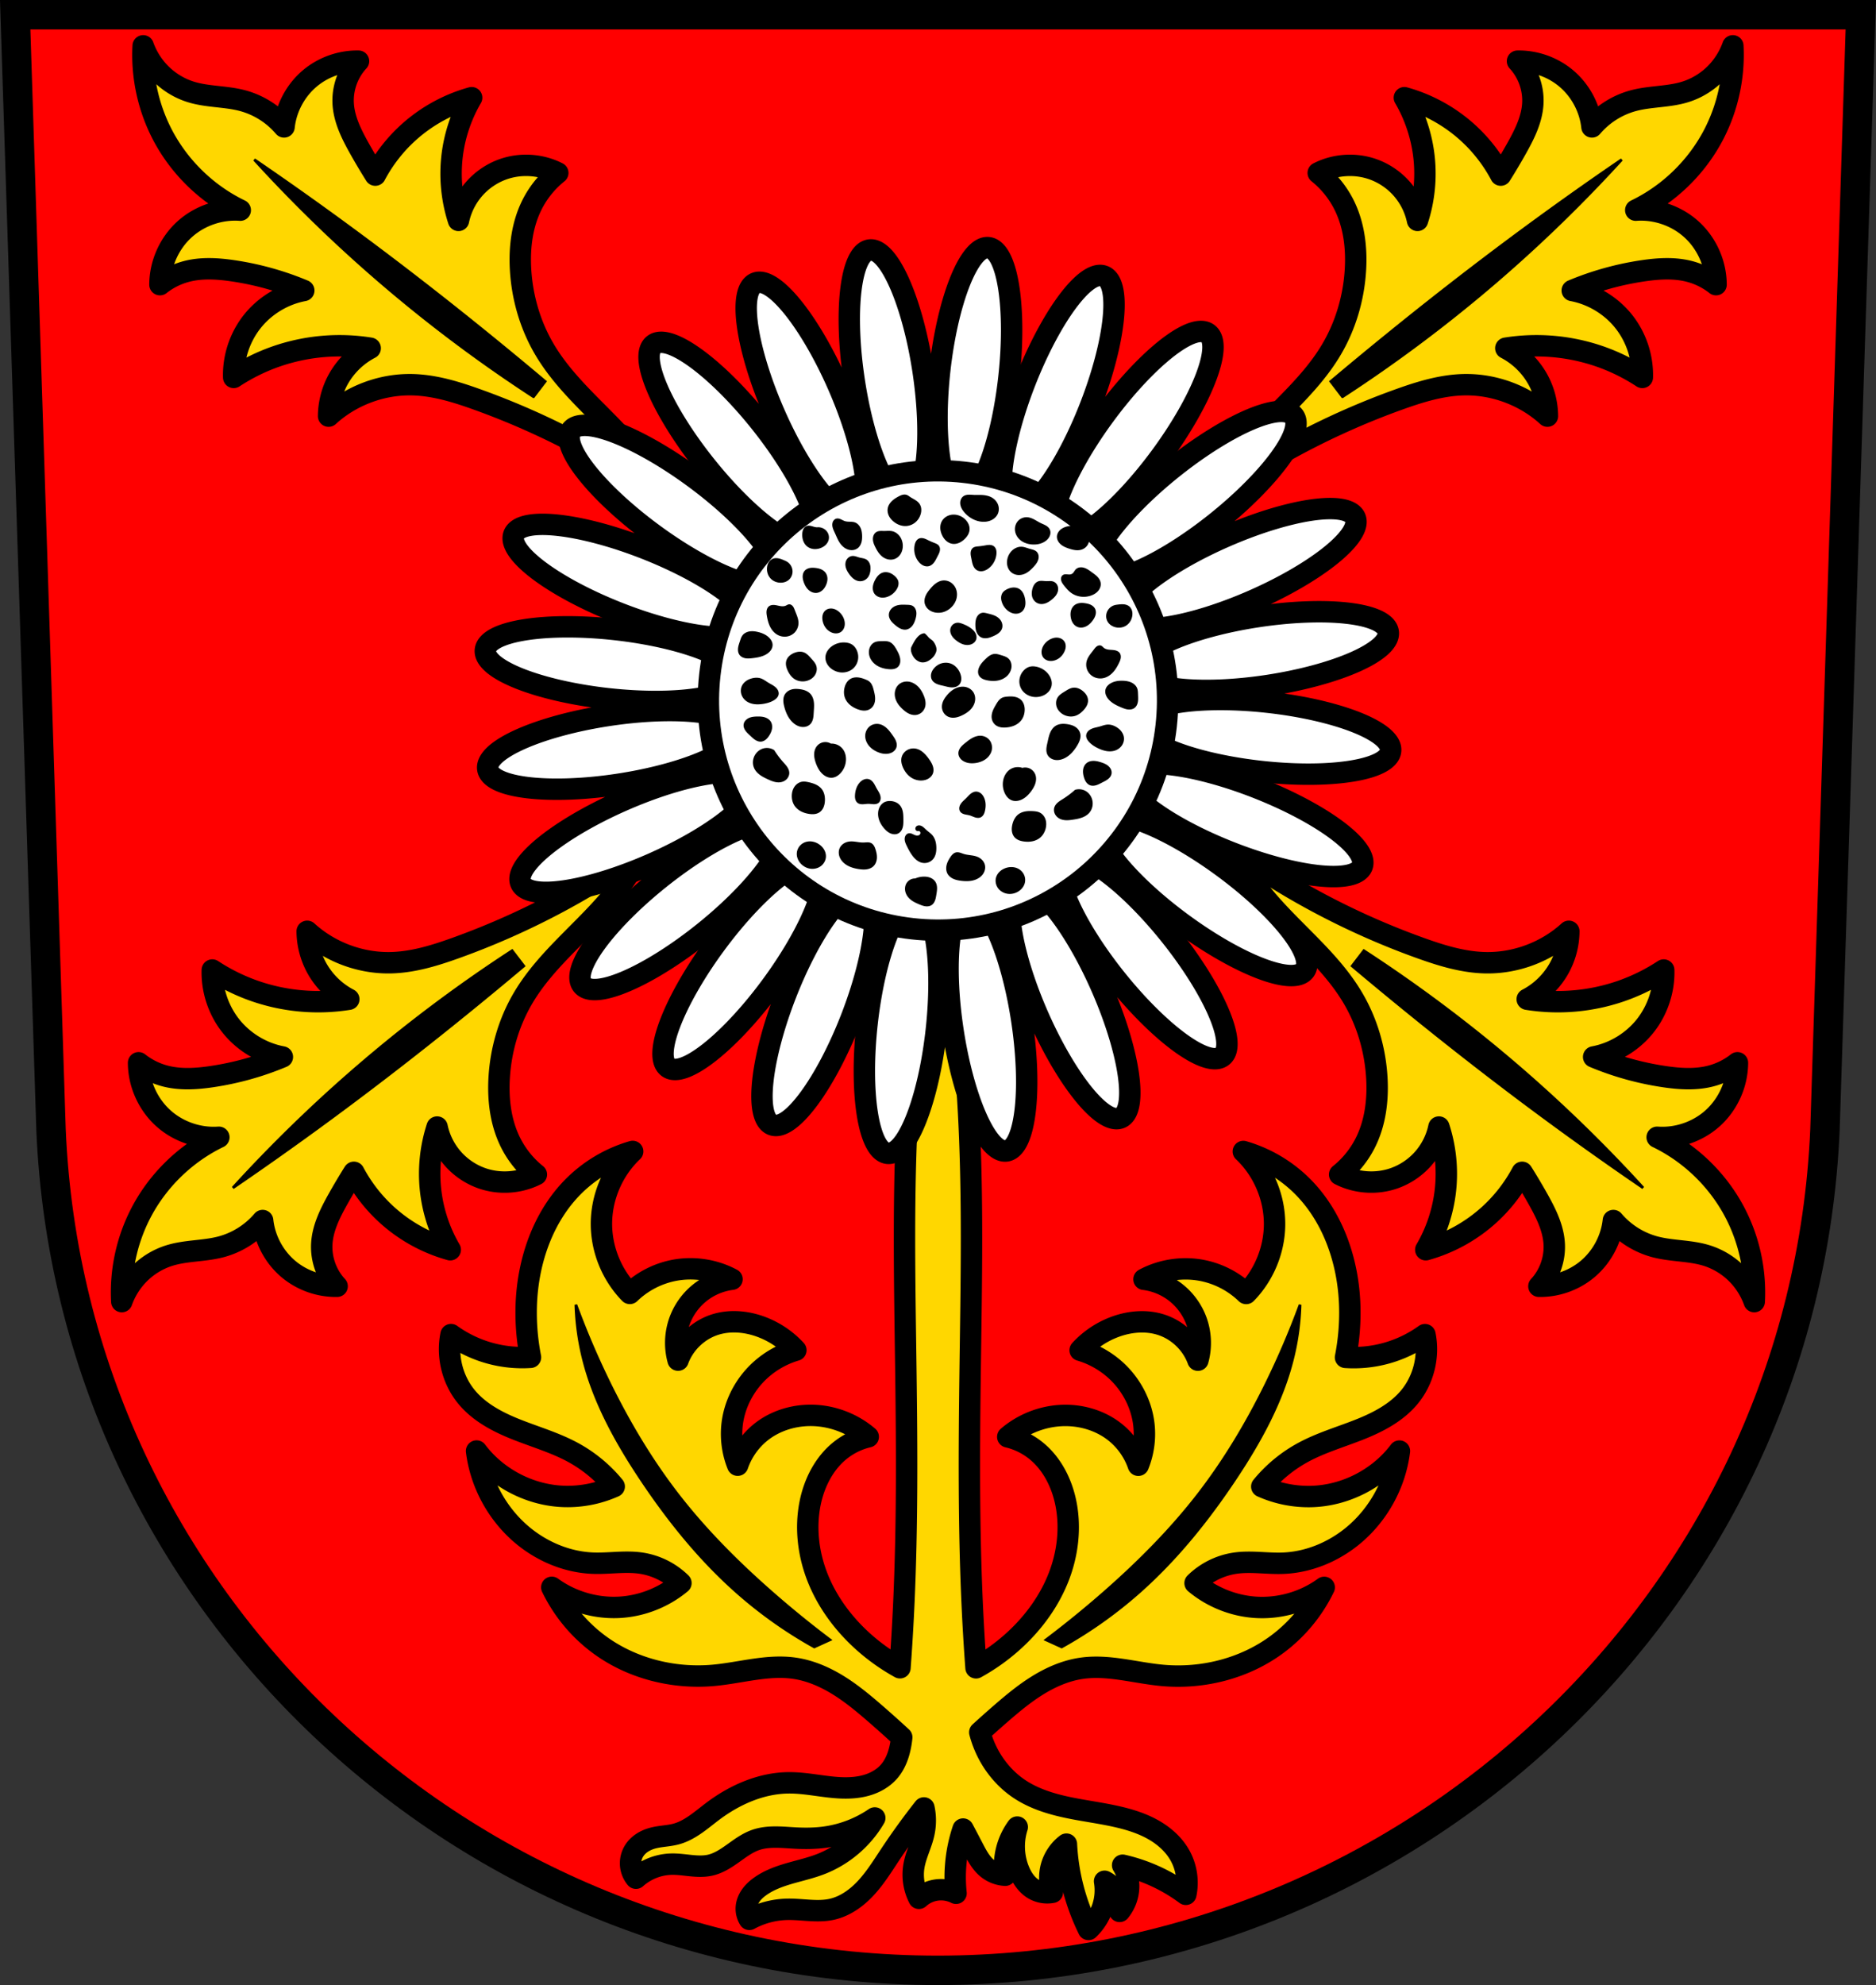 <svg xmlns="http://www.w3.org/2000/svg" width="701.33" height="741.77" viewBox="0 0 701.334 741.769"><rect x="0" y="0" width="701.334" height="741.769" fill="#333333" stroke="none"/><path d="m5.678 5.5 13.398 416.62c7.415 175.25 153.92 314.05 331.59 314.14 177.51-.215 324.07-139.06 331.59-314.14L695.654 5.5h-344.98z" fill="red" fill-rule="evenodd" stroke="#000" stroke-width="11"/><g stroke="#000"><g fill-rule="evenodd"><path d="M248.11 185.785a286.892 286.892 0 0 0-69.865-36.57c-7.762-2.782-15.773-5.251-24.02-5.458-11.443-.287-22.938 4.01-31.385 11.735a28.978 28.978 0 0 1 3.548-13.646 29.025 29.025 0 0 1 12.01-11.735 72.342 72.342 0 0 0-34.933 3 72.036 72.036 0 0 0-16.1 7.914c-.22-7.423 2.239-14.898 6.823-20.741 4.764-6.072 11.789-10.327 19.377-11.735a110.09 110.09 0 0 0-26.472-7.369c-5.801-.853-11.798-1.23-17.466.273a27.15 27.15 0 0 0-9.825 4.912c.02-7.799 3.478-15.528 9.279-20.741 5.584-5.02 13.253-7.642 20.741-7.096-12.443-5.995-22.855-16.12-29.2-28.383-5.235-10.118-7.712-21.647-7.096-33.02a28.088 28.088 0 0 0 6 9.825c3.204 3.397 7.28 5.971 11.735 7.369 6.259 1.963 13.04 1.593 19.377 3.275a30.96 30.96 0 0 1 15.556 9.825c.746-7.06 4.353-13.768 9.825-18.285 5.01-4.134 11.52-6.403 18.01-6.277-3.932 4.218-6.05 10.07-5.731 15.829.331 5.943 3.095 11.454 6 16.648a232.683 232.683 0 0 0 6 10.1 58.514 58.514 0 0 1 12.281-15.829 58.66 58.66 0 0 1 23.743-13.1 56.45 56.45 0 0 0-7.369 22.379 56.448 56.448 0 0 0 2.456 23.47 25.975 25.975 0 0 1 5.822-11.732 25.971 25.971 0 0 1 10.826-7.371c6.625-2.355 14.214-1.849 20.468 1.365a35.908 35.908 0 0 0-9.552 11.735c-3.77 7.42-4.841 15.98-4.367 24.289.601 10.53 3.63 20.946 9.01 30.02 8.891 15.01 23.563 25.62 34.387 39.3a92.84 92.84 0 0 1 10.1 15.829z" fill="gold" stroke-linejoin="round" stroke-width="8"/><path d="M199.45 148.245a539.153 539.153 0 0 1-57.732-43.3 540.934 540.934 0 0 1-46.655-45.31 1257.708 1257.708 0 0 1 36.922 26.18c17.787 13.1 35.23 26.671 52.36 40.614a1550.661 1550.661 0 0 1 19.468 16.11l-4.363 5.706z"/><path d="M453.23 185.785a286.892 286.892 0 0 1 69.865-36.57c7.762-2.782 15.773-5.251 24.02-5.458 11.443-.287 22.938 4.01 31.385 11.735a28.978 28.978 0 0 0-3.548-13.646 29.025 29.025 0 0 0-12.01-11.735 72.342 72.342 0 0 1 34.933 3 72.036 72.036 0 0 1 16.1 7.914c.22-7.423-2.239-14.898-6.823-20.741-4.764-6.072-11.789-10.327-19.377-11.735a110.09 110.09 0 0 1 26.472-7.369c5.801-.853 11.798-1.23 17.466.273a27.15 27.15 0 0 1 9.825 4.912c-.02-7.799-3.478-15.528-9.279-20.741-5.584-5.02-13.253-7.642-20.741-7.096 12.443-5.995 22.855-16.12 29.2-28.383 5.235-10.118 7.712-21.647 7.096-33.02a28.088 28.088 0 0 1-6 9.825c-3.204 3.397-7.28 5.971-11.735 7.369-6.259 1.963-13.04 1.593-19.377 3.275a30.96 30.96 0 0 0-15.556 9.825c-.746-7.06-4.353-13.768-9.825-18.285-5.01-4.134-11.52-6.403-18.01-6.277 3.932 4.218 6.05 10.07 5.731 15.829-.331 5.943-3.095 11.454-6 16.648a232.683 232.683 0 0 1-6 10.1 58.514 58.514 0 0 0-12.281-15.829 58.66 58.66 0 0 0-23.743-13.1 56.45 56.45 0 0 1 7.369 22.379 56.448 56.448 0 0 1-2.456 23.47 25.975 25.975 0 0 0-5.822-11.732 25.971 25.971 0 0 0-10.826-7.371c-6.625-2.355-14.214-1.849-20.468 1.365a35.908 35.908 0 0 1 9.552 11.735c3.77 7.42 4.841 15.98 4.367 24.289-.601 10.53-3.63 20.946-9.01 30.02-8.891 15.01-23.563 25.62-34.387 39.3a92.84 92.84 0 0 0-10.1 15.829z" fill="gold" stroke-linejoin="round" stroke-width="8"/><path d="M501.88 148.245a539.153 539.153 0 0 0 57.732-43.3 540.934 540.934 0 0 0 46.655-45.31 1257.708 1257.708 0 0 0-36.922 26.18c-17.787 13.1-35.23 26.671-52.36 40.614a1550.661 1550.661 0 0 0-19.468 16.11l4.363 5.706z"/><path d="M240.11 317.705a286.892 286.892 0 0 1-69.865 36.57c-7.762 2.782-15.773 5.251-24.02 5.458-11.443.287-22.938-4.01-31.385-11.735a28.978 28.978 0 0 0 3.548 13.646 29.025 29.025 0 0 0 12.01 11.735 72.342 72.342 0 0 1-34.933-3 72.036 72.036 0 0 1-16.1-7.914c-.22 7.423 2.239 14.898 6.823 20.741 4.764 6.072 11.789 10.327 19.377 11.735a110.09 110.09 0 0 1-26.472 7.369c-5.801.853-11.798 1.23-17.466-.273a27.15 27.15 0 0 1-9.825-4.912c.02 7.799 3.478 15.528 9.279 20.741 5.584 5.02 13.253 7.642 20.741 7.096-12.443 5.995-22.855 16.12-29.2 28.383-5.235 10.118-7.712 21.647-7.096 33.02a28.088 28.088 0 0 1 6-9.825c3.204-3.397 7.28-5.971 11.735-7.369 6.259-1.963 13.04-1.593 19.377-3.275a30.96 30.96 0 0 0 15.556-9.825c.746 7.06 4.353 13.768 9.825 18.285 5.01 4.134 11.52 6.403 18.01 6.277-3.932-4.218-6.05-10.07-5.731-15.829.331-5.943 3.095-11.454 6-16.648a232.683 232.683 0 0 1 6-10.1 58.514 58.514 0 0 0 12.281 15.829 58.66 58.66 0 0 0 23.743 13.1 56.45 56.45 0 0 1-7.369-22.379 56.448 56.448 0 0 1 2.456-23.47 25.975 25.975 0 0 0 5.822 11.732 25.971 25.971 0 0 0 10.826 7.371c6.625 2.355 14.214 1.849 20.468-1.365a35.908 35.908 0 0 1-9.552-11.735c-3.77-7.42-4.841-15.98-4.367-24.289.601-10.53 3.63-20.946 9.01-30.02 8.891-15.01 23.563-25.62 34.387-39.3a92.84 92.84 0 0 0 10.1-15.829z" fill="gold" stroke-linejoin="round" stroke-width="8"/><path d="M191.45 355.245a539.153 539.153 0 0 0-57.732 43.3 540.934 540.934 0 0 0-46.655 45.31 1257.708 1257.708 0 0 0 36.922-26.18c17.787-13.1 35.23-26.671 52.36-40.614a1550.661 1550.661 0 0 0 19.468-16.11l-4.363-5.706z"/><path d="M461.23 317.705a286.892 286.892 0 0 0 69.865 36.57c7.762 2.782 15.773 5.251 24.02 5.458 11.443.287 22.938-4.01 31.385-11.735a28.978 28.978 0 0 1-3.548 13.646 29.025 29.025 0 0 1-12.01 11.735 72.342 72.342 0 0 0 34.933-3 72.036 72.036 0 0 0 16.1-7.914c.22 7.423-2.239 14.898-6.823 20.741-4.764 6.072-11.789 10.327-19.377 11.735a110.09 110.09 0 0 0 26.472 7.369c5.801.853 11.798 1.23 17.466-.273a27.15 27.15 0 0 0 9.825-4.912c-.02 7.799-3.478 15.528-9.279 20.741-5.584 5.02-13.253 7.642-20.741 7.096 12.443 5.995 22.855 16.12 29.2 28.383 5.235 10.118 7.712 21.647 7.096 33.02a28.088 28.088 0 0 0-6-9.825c-3.204-3.397-7.28-5.971-11.735-7.369-6.259-1.963-13.04-1.593-19.377-3.275a30.96 30.96 0 0 1-15.556-9.825c-.746 7.06-4.353 13.768-9.825 18.285-5.01 4.134-11.52 6.403-18.01 6.277 3.932-4.218 6.05-10.07 5.731-15.829-.331-5.943-3.095-11.454-6-16.648a232.683 232.683 0 0 0-6-10.1 58.514 58.514 0 0 1-12.281 15.829 58.66 58.66 0 0 1-23.743 13.1 56.45 56.45 0 0 0 7.369-22.379 56.448 56.448 0 0 0-2.456-23.47 25.975 25.975 0 0 1-5.822 11.732 25.971 25.971 0 0 1-10.826 7.371c-6.625 2.355-14.214 1.849-20.468-1.365a35.908 35.908 0 0 0 9.552-11.735c3.77-7.42 4.841-15.98 4.367-24.289-.601-10.53-3.63-20.946-9.01-30.02-8.891-15.01-23.563-25.62-34.387-39.3a92.84 92.84 0 0 1-10.1-15.829z" fill="gold" stroke-linejoin="round" stroke-width="8"/><path d="M509.88 355.245a539.153 539.153 0 0 1 57.732 43.3 540.934 540.934 0 0 1 46.655 45.31 1257.708 1257.708 0 0 1-36.922-26.18c-17.787-13.1-35.23-26.671-52.36-40.614a1550.661 1550.661 0 0 1-19.468-16.11l4.363-5.706z"/><path d="M350.67 325.555a623.583 623.583 0 0 0-11.254 87.03c-1.948 33.465-1.195 67.02-.752 100.54.377 28.514.528 57.05-.75 85.53a851.52 851.52 0 0 1-1.461 24.531 74.553 74.553 0 0 1-15.05-10.965c-6.8-6.412-12.404-14.175-15.814-22.877-3.411-8.701-4.569-18.355-2.754-27.523 1.542-7.785 5.38-15.324 11.672-20.16a26.47 26.47 0 0 1 10.08-4.775c-5.451-4.682-12.458-7.521-19.631-7.957-7.372-.448-14.964 1.7-20.689 6.365a27.13 27.13 0 0 0-8.49 12.203 31.226 31.226 0 0 1-2.121-14.855c.807-7.886 4.737-15.369 10.611-20.691a34.107 34.107 0 0 1 13.262-7.428 33.431 33.431 0 0 0-13.793-9.02c-5.281-1.8-11.132-2.228-16.447-.531-6.293 2.01-11.539 7.05-13.793 13.264a24.122 24.122 0 0 1 .344-14.03 24.13 24.13 0 0 1 8.145-11.432 24.098 24.098 0 0 1 11.672-4.775c-6.745-3.631-14.792-4.781-22.283-3.184a32.852 32.852 0 0 0-15.916 8.488c-6.592-6.731-10.472-16.04-10.609-25.465-.15-10.276 4.193-20.539 11.672-27.588a51.671 51.671 0 0 0-20.691 11.672c-12.552 11.613-18.617 29.06-19.1 46.16a86.322 86.322 0 0 0 1.592 19.1 45.684 45.684 0 0 1-15.385-1.592 45.724 45.724 0 0 1-14.324-6.896c-1.668 8.125.54 16.957 5.836 23.342 4.822 5.813 11.786 9.415 18.811 12.188 7.02 2.773 14.345 4.893 20.979 8.504a52.256 52.256 0 0 1 15.385 12.732 42.751 42.751 0 0 1-18.568 3.715c-12.76-.342-25.22-6.776-32.893-16.979 1.498 12.06 7.687 23.471 16.977 31.3 7.416 6.252 16.835 10.236 26.527 10.609 6.02.231 12.08-.894 18.04 0a27.046 27.046 0 0 1 14.855 7.428c-6.25 5.22-14.159 8.423-22.281 9.02-9.176.674-18.562-2.01-25.996-7.428a57.95 57.95 0 0 0 17.508 21.22c12.171 9.07 27.856 13.04 42.973 11.672 10.114-.918 20.19-4.11 30.24-2.652 5.802.842 11.301 3.218 16.293 6.293 4.992 3.075 9.518 6.843 13.947 10.684a446.542 446.542 0 0 1 9.869 8.834 37.267 37.267 0 0 1-.322 2.377c-.645 3.805-1.944 7.614-4.502 10.504-2.168 2.449-5.139 4.105-8.279 5.02-3.14.914-6.45 1.119-9.717.977-6.534-.286-12.977-1.935-19.518-1.869-10.18.102-19.985 4.406-28.14 10.504-4.393 3.286-8.581 7.203-13.879 8.629-2.821.759-5.803.758-8.629 1.5-1.427.375-2.811.941-4.045 1.75s-2.316 1.865-3.082 3.127a8.814 8.814 0 0 0-1.246 5.186 8.81 8.81 0 0 0 1.996 4.943 20.715 20.715 0 0 1 13.13-5.252c2.448-.07 4.884.297 7.32.545 2.436.248 4.923.374 7.311-.17 3.156-.719 5.929-2.557 8.564-4.436 2.636-1.878 5.268-3.861 8.318-4.943 4.755-1.687 9.966-1.014 15-.75 3.754.197 7.534.154 11.256-.375a43.638 43.638 0 0 0 18.381-7.127c-4.559 7.806-11.826 13.996-20.258 17.256-3.744 1.447-7.677 2.326-11.533 3.439-3.856 1.114-7.698 2.496-10.975 4.814-1.331.942-2.567 2.043-3.52 3.367-.952 1.324-1.613 2.883-1.732 4.51a7.476 7.476 0 0 0 1.125 4.502 31.081 31.081 0 0 1 13.881-3.752c5.641-.166 11.367 1.205 16.881 0 4.973-1.086 9.308-4.203 12.773-7.932s6.173-8.08 8.984-12.326a264.857 264.857 0 0 1 12.756-17.631c.664 3.079.664 6.3 0 9.379-.91 4.22-3.036 8.122-3.752 12.379a19.391 19.391 0 0 0 1.875 12.01 12.371 12.371 0 0 1 6-3 12.41 12.41 0 0 1 7.877 1.125 56.498 56.498 0 0 1 2.627-24c1.261 2.37 2.51 4.745 3.75 7.127 1.42 2.727 2.887 5.538 5.252 7.502a11.546 11.546 0 0 0 6.754 2.627c-.431-2.99-.303-6.06.375-9a24.556 24.556 0 0 1 4.127-9c-1.726 5.355-1.455 11.331.75 16.508 1.064 2.497 2.62 4.868 4.877 6.377a10.117 10.117 0 0 0 7.502 1.5 15.896 15.896 0 0 1-.375-9.754 15.898 15.898 0 0 1 5.627-8.252 81.387 81.387 0 0 0 8.254 31.887 20.276 20.276 0 0 0 5.252-8.254 20.267 20.267 0 0 0 .75-9.754 10.664 10.664 0 0 1 4.127 3.752 10.71 10.71 0 0 1 1.5 7.502 14.938 14.938 0 0 0 3.377-9.377 14.898 14.898 0 0 0-2.252-7.879 62.959 62.959 0 0 1 23.634 10.879c1.053-4.933.236-10.243-2.252-14.631-2.282-4.03-5.874-7.206-9.898-9.488-4.02-2.282-8.48-3.711-12.984-4.766-6.309-1.478-12.763-2.249-19.1-3.592-6.339-1.343-12.655-3.305-18.04-6.912-4.676-3.134-8.525-7.457-11.254-12.381a38.13 38.13 0 0 1-3.506-8.768 446.364 446.364 0 0 1 7.801-6.945c4.43-3.841 8.953-7.609 13.945-10.684 4.992-3.075 10.493-5.451 16.295-6.293 10.05-1.458 20.13 1.734 30.24 2.652 15.12 1.372 30.801-2.602 42.973-11.672a58.005 58.005 0 0 0 17.508-21.22c-7.435 5.42-16.82 8.102-25.996 7.428-8.122-.597-16.03-3.799-22.283-9.02a27.06 27.06 0 0 1 14.855-7.428c5.954-.894 12.02.231 18.04 0 9.692-.373 19.11-4.357 26.527-10.609 9.289-7.831 15.479-19.245 16.977-31.3-7.671 10.202-20.13 16.636-32.893 16.979a42.751 42.751 0 0 1-18.568-3.715 52.228 52.228 0 0 1 15.385-12.732c6.633-3.611 13.954-5.731 20.979-8.504 7.02-2.773 13.991-6.374 18.813-12.188 5.295-6.384 7.504-15.217 5.836-23.342a45.702 45.702 0 0 1-14.324 6.896 45.744 45.744 0 0 1-15.387 1.592 86.377 86.377 0 0 0 1.592-19.1c-.482-17.09-6.548-34.543-19.1-46.16a51.657 51.657 0 0 0-20.689-11.672c7.479 7.05 11.821 17.312 11.672 27.588-.137 9.42-4.02 18.734-10.611 25.465a32.852 32.852 0 0 0-15.916-8.488c-7.492-1.597-15.538-.447-22.283 3.184a24.112 24.112 0 0 1 11.672 4.775 24.136 24.136 0 0 1 8.145 11.432 24.123 24.123 0 0 1 .344 14.03c-2.254-6.209-7.5-11.255-13.793-13.264-5.315-1.697-11.166-1.269-16.447.531a33.404 33.404 0 0 0-13.793 9.02 34.129 34.129 0 0 1 13.264 7.428c5.875 5.322 9.802 12.806 10.609 20.691a31.216 31.216 0 0 1-2.121 14.855 27.152 27.152 0 0 0-8.488-12.203c-5.725-4.665-13.32-6.813-20.691-6.365-7.173.436-14.178 3.275-19.629 7.957a26.485 26.485 0 0 1 10.08 4.775c6.292 4.837 10.13 12.375 11.672 20.16 1.816 9.168.655 18.822-2.756 27.523-3.411 8.701-9.01 16.465-15.813 22.877a74.396 74.396 0 0 1-15.05 10.965 851.743 851.743 0 0 1-1.463-24.531c-1.278-28.487-1.127-57.02-.75-85.53.443-33.519 1.198-67.07-.75-100.54a623.486 623.486 0 0 0-11.254-87.03z" fill="gold" stroke-linejoin="round" stroke-width="8"/><path d="M215.29 487.545a94.88 94.88 0 0 0 2.654 19.631c4.01 16.455 12.349 31.538 21.75 45.625 10.197 15.279 21.81 29.717 35.547 41.912a164.252 164.252 0 0 0 29.18 20.691l5.836-2.654a377.262 377.262 0 0 1-23.344-19.1c-12.09-10.721-23.52-22.247-33.424-35.02-9.943-12.82-18.294-26.828-25.465-41.38a305.107 305.107 0 0 1-12.734-29.711zm270.74 0a305.794 305.794 0 0 1-12.732 29.711c-7.171 14.553-15.524 28.561-25.467 41.38-9.903 12.768-21.332 24.294-33.422 35.02a382.038 382.038 0 0 1-23.344 19.1l5.836 2.654a164.303 164.303 0 0 0 29.18-20.691c13.737-12.195 25.348-26.633 35.545-41.912 9.401-14.09 17.743-29.17 21.752-45.625a94.886 94.886 0 0 0 2.652-19.631z"/></g><g transform="translate(953.37 -24.635)" fill="#fff" stroke-linejoin="round" stroke-linecap="round" stroke-width="8"><path d="M-583.867 117.175a12.998 47.483 6.352 0 0-18.171 45.753 12.998 47.483 6.352 0 0 7.665 48.631 12.998 47.483 6.352 0 0 18.171-45.755 12.998 47.483 6.352 0 0-7.665-48.629zm-43.509.864a47.483 12.998 81.352 0 0-.926.02 47.483 12.998 81.352 0 0-5.71 48.897 47.483 12.998 81.352 0 0 19.989 44.99 47.483 12.998 81.352 0 0 5.71-48.899 47.483 12.998 81.352 0 0-19.063-45.008zm-41.318 12.128a47.483 12.998 66.352 0 0-2.3.255 47.483 12.998 66.352 0 0 7.14 48.708 47.483 12.998 66.352 0 0 30.952 38.282 47.483 12.998 66.352 0 0-7.14-48.71 47.483 12.998 66.352 0 0-28.652-38.535zm-36.542 22.429a47.483 12.998 51.352 0 0-3.797.821 47.483 12.998 51.352 0 0 19.503 45.201 47.483 12.998 51.352 0 0 39.808 28.967 47.483 12.998 51.352 0 0-19.504-45.203 47.483 12.998 51.352 0 0-36.01-29.786zm231.445 25.783a12.998 47.483 51.352 0 0-41.146 21.18 12.998 47.483 51.352 0 0-28.966 39.805 12.998 47.483 51.352 0 0 45.2-19.504 12.998 47.483 51.352 0 0 28.967-39.805 12.998 47.483 51.352 0 0-4.055-1.676zm21.583 36.574a12.998 47.483 66.352 0 0-43.248 10.274 12.998 47.483 66.352 0 0-38.28 30.951 12.998 47.483 66.352 0 0 48.708-7.14 12.998 47.483 66.352 0 0 38.282-30.952 12.998 47.483 66.352 0 0-5.462-3.133zm2.185 38.772a12.998 47.483 81.352 0 0-33.26 1.343 12.998 47.483 81.352 0 0-44.987 19.989 12.998 47.483 81.352 0 0 48.897 5.71 12.998 47.483 81.352 0 0 44.99-19.989 12.998 47.483 81.352 0 0-15.64-7.053zm-273.26 6.158a47.483 12.998 6.352 0 0-48.628 7.665 47.483 12.998 6.352 0 0 45.752 18.171 47.483 12.998 6.352 0 0 48.631-7.664 47.483 12.998 6.352 0 0-45.755-18.172zm244.034 27.165a47.483 12.998 6.352 0 0-48.629 7.665 47.483 12.998 6.352 0 0 45.753 18.172 47.483 12.998 6.352 0 0 48.631-7.665 47.483 12.998 6.352 0 0-45.755-18.172zm-213.523 3.599a12.998 47.483 81.352 0 0-33.261 1.342 12.998 47.483 81.352 0 0-44.988 19.989 12.998 47.483 81.352 0 0 48.897 5.71 12.998 47.483 81.352 0 0 44.99-19.989 12.998 47.483 81.352 0 0-15.638-7.053zm15.642 22.798a12.998 47.483 66.352 0 0-43.248 10.272 12.998 47.483 66.352 0 0-38.28 30.953 12.998 47.483 66.352 0 0 48.708-7.14 12.998 47.483 66.352 0 0 38.282-30.952 12.998 47.483 66.352 0 0-5.462-3.133zm125.243 30.919a47.483 12.998 51.352 0 0-3.796.82 47.483 12.998 51.352 0 0 19.504 45.2 47.483 12.998 51.352 0 0 39.805 28.968 47.483 12.998 51.352 0 0-19.504-45.202 47.483 12.998 51.352 0 0-36.01-29.786zm-113.67-12.636a12.998 47.483 51.352 0 0-41.148 21.18 12.998 47.483 51.352 0 0-28.966 39.806 12.998 47.483 51.352 0 0 45.202-19.503 12.998 47.483 51.352 0 0 28.967-39.807 12.998 47.483 51.352 0 0-4.054-1.676zm95.355 23.36a47.483 12.998 66.352 0 0-2.302.256 47.483 12.998 66.352 0 0 7.141 48.708 47.483 12.998 66.352 0 0 30.953 38.282 47.483 12.998 66.352 0 0-7.141-48.71 47.483 12.998 66.352 0 0-28.651-38.535zm-20.253 5.701a47.483 12.998 81.352 0 0-.926.021 47.483 12.998 81.352 0 0-5.71 48.897 47.483 12.998 81.352 0 0 19.989 44.99 47.483 12.998 81.352 0 0 5.71-48.9 47.483 12.998 81.352 0 0-19.063-45.008zm-20.577.42a12.998 47.483 6.352 0 0-18.171 45.753 12.998 47.483 6.352 0 0 7.664 48.63 12.998 47.483 6.352 0 0 18.172-45.754 12.998 47.483 6.352 0 0-7.665-48.63z"/><path d="M-541.612 127.58a12.998 47.483 21.352 0 1 .898.224 12.998 47.483 21.352 0 1-5.182 48.956 12.998 47.483 21.352 0 1-29.393 39.492 12.998 47.483 21.352 0 1 5.182-48.957 12.998 47.483 21.352 0 1 28.495-39.715zm37.64 20.918a12.998 47.483 36.352 0 1 2.187.754 12.998 47.483 36.352 0 1-17.676 45.946 12.998 47.483 36.352 0 1-38.614 30.539 12.998 47.483 36.352 0 1 17.677-45.948 12.998 47.483 36.352 0 1 36.425-31.291zm-229.832 35.103a47.483 12.998 36.352 0 1 39.93 19.533 47.483 12.998 36.352 0 1 30.536 38.612 47.483 12.998 36.352 0 1-45.945-17.676 47.483 12.998 36.352 0 1-30.539-38.614 47.483 12.998 36.352 0 1 6.018-1.855zm-10.658 37.343a47.483 12.998 21.352 0 1 32.15 8.623 47.483 12.998 21.352 0 1 39.49 29.393 47.483 12.998 21.352 0 1-48.956-5.182 47.483 12.998 21.352 0 1-39.492-29.393 47.483 12.998 21.352 0 1 16.808-3.441zm228.687 89.4a47.483 12.998 21.352 0 1 32.151 8.624 47.483 12.998 21.352 0 1 39.491 29.393 47.483 12.998 21.352 0 1-48.956-5.183 47.483 12.998 21.352 0 1-39.492-29.393 47.483 12.998 21.352 0 1 16.806-3.441zm-20.273 18.8a47.483 12.998 36.352 0 1 39.93 19.532 47.483 12.998 36.352 0 1 30.537 38.613 47.483 12.998 36.352 0 1-45.946-17.676A47.483 12.998 36.352 0 1-542.065 331a47.483 12.998 36.352 0 1 6.017-1.856zm-113.468 17.11a12.998 47.483 36.352 0 1 2.19.755 12.998 47.483 36.352 0 1-17.678 45.946 12.998 47.483 36.352 0 1-38.614 30.538 12.998 47.483 36.352 0 1 17.678-45.947 12.998 47.483 36.352 0 1 36.424-31.292zm18.503 10.015a12.998 47.483 21.352 0 1 .9.224 12.998 47.483 21.352 0 1-5.183 48.956 12.998 47.483 21.352 0 1-29.394 39.492 12.998 47.483 21.352 0 1 5.183-48.957 12.998 47.483 21.352 0 1 28.494-39.715z"/><circle cx="-567.32" cy="351.3" r="85.83" transform="rotate(6.352)"/></g></g><path d="M338.19 184.798a3.246 3.246 0 0 0-.82.104c-.534.135-1.033.38-1.518.641-.913.491-1.802 1.051-2.531 1.787-.73.737-1.295 1.666-1.461 2.689-.153.943.043 1.927.471 2.781.428.854 1.08 1.583 1.828 2.178 1.329 1.056 3.02 1.704 4.717 1.574a5.93 5.93 0 0 0 3.363-1.398c.94-.8 1.626-1.89 1.961-3.078a5.348 5.348 0 0 0 .195-1.996 3.955 3.955 0 0 0-.68-1.875c-.419-.595-1.014-1.044-1.633-1.426-.619-.382-1.272-.708-1.875-1.115-.391-.264-.768-.565-1.211-.727a2.407 2.407 0 0 0-.807-.139m23.922.055c-.684.027-1.383.176-1.943.568a2.822 2.822 0 0 0-1.01 1.35 3.554 3.554 0 0 0-.154 1.688c.158 1.13.781 2.147 1.525 3.01 1.491 1.733 3.554 2.996 5.807 3.387 1.601.278 3.319.1 4.719-.725.823-.485 1.525-1.194 1.936-2.057.483-1.017.538-2.22.193-3.291-.344-1.071-1.076-2.01-2.01-2.637-1.43-.969-3.233-1.205-4.961-1.211-.686-.002-1.372.027-2.057 0-.684-.027-1.365-.111-2.049-.084m-5.721 7.438a5.392 5.392 0 0 0-2.184.52c-.905.437-1.679 1.156-2.145 2.047-.406.778-.572 1.672-.531 2.549.041.877.283 1.737.652 2.533.371.798.875 1.543 1.531 2.129.656.586 1.469 1.01 2.34 1.137.816.121 1.661-.019 2.424-.334.763-.315 1.448-.798 2.053-1.359a6.995 6.995 0 0 0 1.297-1.578c.345-.59.58-1.249.639-1.93a4.413 4.413 0 0 0-.324-2.027 5.609 5.609 0 0 0-1.127-1.723c-1.01-1.072-2.405-1.785-3.871-1.936a5.58 5.58 0 0 0-.754-.027m27.25.982c-1.131.035-2.248.519-3.02 1.344-.837.89-1.256 2.14-1.189 3.359.066 1.22.603 2.396 1.432 3.293 1.255 1.358 3.116 2.045 4.961 2.178 1.731.125 3.533-.22 4.959-1.209.731-.507 1.362-1.192 1.689-2.02.164-.414.251-.86.236-1.305a2.744 2.744 0 0 0-.354-1.273c-.331-.578-.875-1-1.457-1.328-.582-.324-1.209-.559-1.809-.85-.819-.396-1.584-.895-2.389-1.32-.804-.425-1.666-.781-2.572-.857a4.117 4.117 0 0 0-.484-.012m-70.48.459a1.878 1.878 0 0 0-.416.037c-.518.108-.967.467-1.238.922s-.375.998-.355 1.527c.04 1.058.545 2.032.988 2.994.628 1.363 1.158 2.79 2.057 3.992.75 1 1.773 1.837 2.975 2.189.601.176 1.241.23 1.859.131a3.598 3.598 0 0 0 1.699-.746c.635-.517 1.062-1.26 1.297-2.045.235-.785.29-1.613.275-2.432-.018-1.018-.144-2.051-.559-2.98-.415-.929-1.147-1.75-2.102-2.102-.594-.219-1.239-.247-1.871-.266-.633-.019-1.274-.032-1.879-.219-.533-.164-1.017-.457-1.525-.686a3.887 3.887 0 0 0-.791-.27 2.316 2.316 0 0 0-.414-.049m-10.57 2.711c-.328-.025-.665 0-.977.109-.581.202-1.036.681-1.305 1.234-.268.553-.365 1.175-.389 1.789-.033.854.072 1.718.367 2.52s.784 1.54 1.447 2.078c.694.563 1.564.893 2.453.982a5.762 5.762 0 0 0 2.629-.377c.723-.278 1.401-.69 1.941-1.246s.938-1.26 1.082-2.02a3.665 3.665 0 0 0-.234-2.104 3.928 3.928 0 0 0-1.338-1.646 4.102 4.102 0 0 0-2.781-.727c-.659 0-1.293-.229-1.928-.404a5.17 5.17 0 0 0-.969-.188m98.51.092c-1.177-.059-2.365.126-3.43.621-.657.306-1.266.731-1.729 1.289-.463.558-.774 1.255-.813 1.979-.031.584.114 1.17.381 1.689.267.52.653.974 1.1 1.352.893.755 2.01 1.197 3.117 1.557.744.241 1.501.45 2.277.541.776.091 1.576.058 2.32-.18a4.219 4.219 0 0 0 1.803-1.135 3.968 3.968 0 0 0 .979-1.889 4.121 4.121 0 0 0-.154-2.162 4.773 4.773 0 0 0-1.176-1.83c-.942-.922-2.212-1.453-3.508-1.693a8.97 8.97 0 0 0-1.168-.139m-69.02 1.838c-.512.008-1.026.044-1.537.043-.477 0-.955-.033-1.432-.008-.476.026-.957.112-1.377.338-.48.258-.858.69-1.09 1.184a3.484 3.484 0 0 0-.307 1.59c.034 1.09.487 2.121.982 3.092.587 1.15 1.264 2.283 2.23 3.139.677.599 1.494 1.051 2.375 1.256.881.205 1.826.158 2.664-.182.829-.336 1.534-.952 2.025-1.699.491-.748.774-1.624.865-2.514.145-1.41-.195-2.873-.99-4.047-.68-1-1.71-1.795-2.893-2.064-.498-.113-1.01-.135-1.518-.127m12.398 2.68a2.291 2.291 0 0 0-.885.172c-.476.202-.862.585-1.129 1.027-.267.443-.421.945-.523 1.451-.435 2.151.101 4.494 1.486 6.195.47.577 1.039 1.085 1.711 1.404.672.32 1.453.439 2.172.246.787-.212 1.44-.777 1.928-1.43.488-.653.835-1.398 1.211-2.121.332-.639.694-1.275.867-1.975.087-.35.124-.712.084-1.07a2.098 2.098 0 0 0-.373-1c-.221-.305-.532-.535-.863-.713-.332-.178-.687-.307-1.037-.443a28.087 28.087 0 0 1-2.064-.91c-.547-.266-1.093-.547-1.68-.707-.293-.08-.6-.127-.904-.125m25.436 2.566c-.608-.008-1.211.112-1.811.217-.741.129-1.485.233-2.234.303-.375.035-.751.061-1.119.141-.368.079-.731.213-1.027.445a2.115 2.115 0 0 0-.635.861 3.047 3.047 0 0 0-.215 1.051c-.027.72.144 1.432.287 2.139.162.799.29 1.61.578 2.373.289.763.759 1.485 1.457 1.906.637.384 1.422.485 2.156.363.734-.122 1.42-.452 2.031-.877 1.801-1.253 2.965-3.356 3.141-5.543.041-.515.032-1.04-.102-1.539-.134-.499-.399-.976-.801-1.301a2.304 2.304 0 0 0-.805-.408 3.357 3.357 0 0 0-.902-.131m12.07.684c-1.211-.068-2.421.407-3.352 1.184-1.088.908-1.818 2.222-2.068 3.617-.158.881-.129 1.8.137 2.654.266.854.773 1.639 1.477 2.191.712.558 1.606.866 2.51.912.903.046 1.814-.162 2.631-.551 1.166-.555 2.128-1.457 3.01-2.4.745-.796 1.465-1.663 1.799-2.701a3.485 3.485 0 0 0 .145-1.611c-.087-.538-.33-1.059-.721-1.439-.341-.333-.78-.549-1.23-.705-.451-.156-.918-.258-1.377-.389-.491-.14-.977-.316-1.467-.465-.49-.149-.982-.268-1.492-.297m-63.33 3.447a2.723 2.723 0 0 0-1.719.832 3.231 3.231 0 0 0-.842 1.729c-.117.732 0 1.489.254 2.186.254.697.639 1.339 1.066 1.945.463.657.985 1.283 1.617 1.779.632.497 1.384.859 2.184.945a3.566 3.566 0 0 0 1.85-.301 3.726 3.726 0 0 0 1.453-1.186c.59-.804.844-1.813.91-2.809.046-.693.007-1.399-.209-2.059-.216-.66-.619-1.272-1.195-1.658-.397-.266-.861-.417-1.326-.525-.465-.109-.938-.179-1.4-.301-.439-.115-.864-.276-1.301-.4-.436-.125-.889-.213-1.342-.178m-28.22.822a4.16 4.16 0 0 0-.547.002 3.21 3.21 0 0 0-1.053.25c-.601.261-1.1.732-1.445 1.289-.345.557-.54 1.199-.619 1.85a5.431 5.431 0 0 0 .229 2.365 4.964 4.964 0 0 0 1.258 2.01c.939.905 2.247 1.394 3.551 1.404 1.029.008 2.075-.282 2.891-.908.557-.428.998-1 1.27-1.652a4.249 4.249 0 0 0 .301-2.064 4.356 4.356 0 0 0-1.9-3.139c-.412-.272-.865-.469-1.32-.66-.671-.282-1.354-.554-2.07-.682a4.707 4.707 0 0 0-.543-.066m113.62 3.416a3.09 3.09 0 0 0-.418.037c-.555.087-1.09.336-1.482.738-.262.269-.454.595-.666.904-.212.309-.457.611-.787.789-.245.132-.523.19-.801.205-.278.015-.557-.011-.834-.035a5.405 5.405 0 0 0-.834-.029 1.829 1.829 0 0 0-.797.223c-.33.191-.57.517-.689.879a2.172 2.172 0 0 0-.041 1.129c.159.745.624 1.384 1.094 1.984.847 1.083 1.759 2.139 2.902 2.902 2.065 1.379 4.793 1.661 7.139.848 1.037-.36 2.02-.935 2.723-1.779.351-.422.628-.907.791-1.432a3.5 3.5 0 0 0 .115-1.629c-.148-.854-.64-1.618-1.244-2.24-.604-.622-1.319-1.122-2.02-1.631-.91-.659-1.828-1.354-2.902-1.682a3.968 3.968 0 0 0-1.246-.182m-100.34.164a5.333 5.333 0 0 0-1.061.113c-.697.15-1.369.481-1.836 1.02-.494.569-.725 1.333-.744 2.086-.019.753.162 1.499.414 2.209.379 1.067.938 2.092 1.773 2.855a4.46 4.46 0 0 0 1.432.891c.53.198 1.106.283 1.668.219.793-.091 1.537-.477 2.125-1.016.588-.539 1.026-1.227 1.344-1.959.302-.698.501-1.449.51-2.209.009-.76-.177-1.53-.592-2.168-.479-.737-1.24-1.263-2.064-1.57-.609-.227-1.254-.343-1.9-.412a9.078 9.078 0 0 0-1.068-.059m27.572 1.646a3.672 3.672 0 0 0-1.229.146c-.68.206-1.286.621-1.777 1.135-.491.513-.875 1.122-1.197 1.756-.4.788-.712 1.634-.785 2.516-.074.881.108 1.804.621 2.523.511.717 1.325 1.19 2.188 1.367.863.177 1.77.072 2.604-.211 1.287-.437 2.417-1.3 3.221-2.396.382-.521.695-1.098.859-1.723.164-.625.174-1.298-.033-1.91-.218-.643-.661-1.188-1.156-1.652-.606-.568-1.309-1.043-2.094-1.314a4.31 4.31 0 0 0-1.221-.236m21.918 3.104a4.31 4.31 0 0 0-.762.016c-.961.107-1.868.536-2.646 1.109-.779.573-1.441 1.288-2.063 2.029-.629.75-1.228 1.539-1.635 2.43-.407.89-.612 1.896-.43 2.857.165.87.645 1.667 1.299 2.264.654.597 1.476.997 2.336 1.205a6.519 6.519 0 0 0 3.59-.174 7.342 7.342 0 0 0 3.02-1.973c.828-.896 1.443-1.998 1.711-3.188.268-1.19.179-2.467-.307-3.586a5.103 5.103 0 0 0-1.951-2.293 4.667 4.667 0 0 0-2.16-.697m36.471.148c-.477-.024-.965-.007-1.42.139-.661.212-1.218.687-1.607 1.262-.39.574-.622 1.244-.77 1.922-.211.975-.248 2.02.098 2.951a3.725 3.725 0 0 0 1.07 1.539 3.58 3.58 0 0 0 1.693.801c.792.138 1.617-.002 2.361-.305.745-.303 1.418-.76 2.045-1.264.578-.464 1.126-.975 1.563-1.574.436-.599.758-1.295.848-2.031a3.226 3.226 0 0 0-.332-1.893 2.719 2.719 0 0 0-1.422-1.275c-.425-.159-.884-.198-1.338-.199-.454 0-.908.036-1.361.025-.478-.011-.951-.074-1.428-.098m-10.918 2.486c-.829.044-1.636.307-2.375.686-.604.31-1.181.71-1.568 1.268-.368.531-.544 1.18-.559 1.826-.015.646.126 1.286.35 1.893.47 1.275 1.318 2.418 2.434 3.193.723.503 1.565.854 2.443.922.878.068 1.791-.161 2.48-.709.692-.55 1.12-1.387 1.293-2.254.173-.867.108-1.766-.059-2.635-.134-.698-.336-1.388-.666-2.02-.331-.629-.797-1.197-1.395-1.582a3.668 3.668 0 0 0-1.141-.48 4.37 4.37 0 0 0-1.238-.109m25.21 5.777c-.877.068-1.754.363-2.418.939-.574.498-.967 1.187-1.168 1.92-.201.733-.217 1.51-.119 2.264.103.791.334 1.573.75 2.254s1.025 1.256 1.762 1.563c.522.218 1.1.296 1.664.252a4.45 4.45 0 0 0 1.621-.461c1.014-.502 1.835-1.334 2.494-2.254.439-.613.818-1.281 1.01-2.01.19-.729.179-1.526-.139-2.209-.3-.646-.854-1.152-1.482-1.488a5.332 5.332 0 0 0-.988-.402 8.845 8.845 0 0 0-1.043-.238c-.64-.112-1.294-.179-1.941-.129m15.1.49a16.47 16.47 0 0 0-1.088.102c-.49.058-.98.122-1.451.27a4.35 4.35 0 0 0-2.693 2.49 4.25 4.25 0 0 0-.281 2.068c.082.698.346 1.374.764 1.939.611.828 1.536 1.393 2.527 1.67 1.256.351 2.646.243 3.799-.367a4.991 4.991 0 0 0 1.766-1.586 5.447 5.447 0 0 0 .873-2.211c.104-.647.093-1.318-.084-1.949s-.528-1.219-1.033-1.637a3.205 3.205 0 0 0-.943-.531 4.422 4.422 0 0 0-1.064-.24 7.081 7.081 0 0 0-1.09-.018m-124.2.035a2.005 2.005 0 0 0-.592.211c-.188.095-.37.204-.564.285-.497.209-1.052.243-1.588.193-.536-.05-1.061-.182-1.588-.293-.527-.111-1.064-.205-1.602-.178-.538.027-1.082.183-1.5.523-.504.41-.777 1.053-.859 1.697-.083.644.005 1.297.115 1.938.227 1.321.551 2.637 1.135 3.844.584 1.206 1.444 2.303 2.582 3.01a5.56 5.56 0 0 0 3.482.818 5.211 5.211 0 0 0 3.209-1.561 5.199 5.199 0 0 0 1.404-3.635c-.026-1.586-.755-3.061-1.322-4.543-.212-.554-.41-1.126-.777-1.592a2.055 2.055 0 0 0-.674-.57 1.43 1.43 0 0 0-.861-.15m42.31.127c-.652.021-1.296.096-1.92.285-.806.245-1.561.687-2.113 1.322s-.889 1.471-.859 2.313c.027.76.344 1.488.791 2.104.447.615 1.018 1.129 1.604 1.613.59.488 1.207.956 1.9 1.279.694.324 1.475.498 2.23.373.927-.153 1.741-.747 2.309-1.496.567-.749.911-1.645 1.16-2.551.242-.879.404-1.803.25-2.701a3.37 3.37 0 0 0-.484-1.27 2.568 2.568 0 0 0-1-.902c-.582-.283-1.253-.307-1.9-.332-.651-.025-1.311-.058-1.963-.037m-26.666 1.42a3.505 3.505 0 0 0-.762.111 3.071 3.071 0 0 0-1.336.736c-.481.46-.788 1.083-.924 1.734s-.108 1.329.016 1.982a6.349 6.349 0 0 0 1.01 2.449 5.564 5.564 0 0 0 1.967 1.764c.616.325 1.305.526 2 .529.697.003 1.401-.198 1.963-.611.545-.401.94-.99 1.154-1.631.214-.641.254-1.333.168-2-.173-1.344-.853-2.6-1.818-3.551-.733-.722-1.652-1.285-2.666-1.457a3.822 3.822 0 0 0-.77-.053m57.12 1.576a2.575 2.575 0 0 0-.48.037 2.542 2.542 0 0 0-1.213.59 3.342 3.342 0 0 0-.816 1.086c-.396.821-.496 1.754-.506 2.666 0 .94.072 1.895.41 2.771.338.877.956 1.673 1.805 2.076.691.328 1.49.377 2.246.258s1.48-.399 2.182-.705c.697-.304 1.387-.639 1.986-1.107.599-.468 1.106-1.08 1.342-1.803.261-.801.168-1.698-.188-2.461-.355-.763-.959-1.396-1.666-1.854-.547-.354-1.145-.604-1.766-.805-.621-.2-1.266-.35-1.898-.506-.472-.116-.956-.238-1.438-.244m-9.609 3.736a2.862 2.862 0 0 0-1.764.646 2.89 2.89 0 0 0-.977 1.605c-.189.875.046 1.806.506 2.574.459.768 1.128 1.391 1.844 1.93.757.57 1.585 1.061 2.49 1.338.906.277 1.895.327 2.795.031a3.38 3.38 0 0 0 1.295-.766c.364-.351.638-.799.762-1.289.181-.719.03-1.494-.314-2.15-.344-.656-.87-1.203-1.447-1.668-1.017-.818-2.203-1.403-3.426-1.859-.567-.212-1.158-.4-1.764-.393m-77.09 3.176a5.707 5.707 0 0 0-.77.078c-1.019.175-2.01.675-2.627 1.506-.462.623-.686 1.384-.928 2.121-.28.855-.597 1.708-.701 2.602-.052.447-.05.902.037 1.344.087.441.261.869.531 1.229.517.688 1.353 1.08 2.201 1.225.848.145 1.719.067 2.574-.031 1.894-.217 3.838-.555 5.438-1.592.592-.384 1.131-.865 1.521-1.453.39-.588.625-1.29.6-1.996-.035-.95-.537-1.832-1.193-2.52-1.15-1.204-2.754-1.883-4.377-2.254-.756-.173-1.534-.286-2.307-.258m64.48.781c-2.271.248-3.641 2.977-4.668 5.02-.18.358-.247.783-.219 1.184.056.798.364 1.58.76 2.275a4.99 4.99 0 0 0 1.314 1.521c.533.399 1.153.723 1.818.828.713.112 1.452-.009 2.119-.283.668-.274 1.266-.703 1.797-1.186.475-.431.909-.929 1.209-1.496.298-.564.575-1.195.553-1.832-.035-1.012-.504-2.01-1.078-2.84-.446-.647-1.205-1.012-1.762-1.566-.293-.292-.519-.65-.83-.924-.308-.271-.606-.744-1.014-.699m49.27 1.613c-.766.055-1.519.309-2.197.678-1.19.647-2.191 1.667-2.729 2.91-.268.621-.421 1.297-.393 1.973.029.676.247 1.349.66 1.885.426.552 1.046.941 1.717 1.131.671.19 1.388.187 2.07.045a5.576 5.576 0 0 0 2.377-1.152 6.414 6.414 0 0 0 1.645-2.076c.299-.594.514-1.237.563-1.9.049-.663-.073-1.347-.408-1.922a3.07 3.07 0 0 0-1.082-1.078 3.422 3.422 0 0 0-.701-.316 3.81 3.81 0 0 0-.754-.162 4.194 4.194 0 0 0-.768-.014m-64.889 1.311c-.945.019-1.923.012-2.785.398a3.54 3.54 0 0 0-1.424 1.191 4.247 4.247 0 0 0-.699 1.727c-.19 1.103.027 2.26.539 3.256.512.995 1.311 1.831 2.246 2.447 1.369.902 3.01 1.335 4.643 1.459.614.046 1.238.05 1.84-.08.602-.13 1.184-.402 1.609-.848a2.85 2.85 0 0 0 .658-1.176c.126-.435.162-.893.137-1.346-.079-1.424-.747-2.743-1.459-3.979-.327-.566-.668-1.128-1.096-1.623-.428-.495-.948-.922-1.557-1.162-.833-.328-1.758-.284-2.652-.266m-14.27.484c-1.735-.024-3.48.549-4.83 1.639a6.166 6.166 0 0 0-1.447 1.641 4.779 4.779 0 0 0-.674 2.072c-.066.874.142 1.761.549 2.537.406.777 1.01 1.445 1.705 1.973a6.836 6.836 0 0 0 3.316 1.326c1.643.188 3.373-.265 4.643-1.326a5.78 5.78 0 0 0 1.932-3.262 6.037 6.037 0 0 0-.473-3.768c-.41-.861-1.038-1.635-1.857-2.123-.642-.382-1.381-.577-2.123-.662a7.616 7.616 0 0 0-.74-.047m95.72 1.102a1.531 1.531 0 0 0-.443.022 2.063 2.063 0 0 0-.805.361c-.482.346-.831.841-1.188 1.314-.955 1.267-2.062 2.485-2.525 4a5.199 5.199 0 0 0 .346 3.881 5.216 5.216 0 0 0 2.652 2.387 5.57 5.57 0 0 0 3.574.176c1.289-.367 2.418-1.184 3.313-2.182s1.569-2.174 2.152-3.381c.283-.585.548-1.188.646-1.83.098-.642.013-1.336-.357-1.869-.307-.442-.787-.741-1.297-.916-.509-.175-1.051-.233-1.588-.271-.537-.038-1.078-.058-1.607-.158-.529-.1-1.053-.287-1.473-.625-.164-.132-.309-.286-.463-.43a2.001 2.001 0 0 0-.512-.365 1.34 1.34 0 0 0-.426-.115m-112.12 2.354a4.906 4.906 0 0 0-.514.019 6.049 6.049 0 0 0-1.967.551 5.89 5.89 0 0 0-1.604 1.057c-.466.443-.843.987-1.049 1.596-.22.65-.241 1.358-.127 2.035.114.677.358 1.325.656 1.943.58 1.204 1.395 2.333 2.521 3.051 1.127.718 2.522.981 3.846.797 1.324-.184 2.603-.823 3.449-1.857a4.445 4.445 0 0 0 .914-1.889 3.959 3.959 0 0 0-.119-2.09c-.354-1.028-1.131-1.844-1.857-2.652-.783-.871-1.573-1.803-2.652-2.256a4.085 4.085 0 0 0-1.498-.305m72.57.84c-.651.062-1.269.33-1.816.688-.548.357-1.032.802-1.502 1.256-1.026.991-2.033 2.075-2.502 3.422a4.033 4.033 0 0 0-.24 1.33c0 .453.098.911.309 1.313.286.545.77.968 1.313 1.26.542.292 1.143.459 1.746.584 1.605.333 3.298.37 4.863-.119 1.069-.334 2.068-.915 2.836-1.73.768-.815 1.295-1.868 1.418-2.98.068-.622 0-1.262-.195-1.854a3.53 3.53 0 0 0-1.039-1.537c-.722-.61-1.664-.873-2.566-1.152-.855-.265-1.732-.564-2.623-.479m-18.377 3.287a5.62 5.62 0 0 0-2.33.619 6.12 6.12 0 0 0-1.566 1.174c-.6.618-1.084 1.366-1.295 2.201-.211.835-.13 1.761.316 2.498.428.706 1.152 1.189 1.918 1.498.766.309 1.585.463 2.389.654.986.235 1.969.531 2.982.566a4.482 4.482 0 0 0 1.502-.184 3.07 3.07 0 0 0 1.291-.773c.506-.523.776-1.247.83-1.973.054-.726-.093-1.454-.34-2.139-.58-1.61-1.756-3.044-3.328-3.721a5.401 5.401 0 0 0-2.369-.422m32.738 1.346a4.52 4.52 0 0 0-1.105.143c-.922.242-1.741.813-2.373 1.527a6.038 6.038 0 0 0-1.494 3.49 5.78 5.78 0 0 0 .955 3.67c.927 1.37 2.464 2.283 4.096 2.557a6.833 6.833 0 0 0 3.553-.359 5.975 5.975 0 0 0 2.184-1.424c.605-.634 1.05-1.429 1.229-2.287a4.787 4.787 0 0 0-.074-2.178 6.2 6.2 0 0 0-.938-1.977c-.997-1.42-2.516-2.454-4.189-2.91a7.427 7.427 0 0 0-.725-.158 6.34 6.34 0 0 0-1.117-.094m-65.982 4.119c-.724.017-1.444.176-2.074.527a4.302 4.302 0 0 0-1.447 1.361 6.065 6.065 0 0 0-.807 1.822c-.351 1.303-.345 2.717.133 3.979.389 1.027 1.078 1.927 1.918 2.635.84.708 1.825 1.232 2.855 1.611.616.226 1.254.404 1.906.469.653.065 1.323.013 1.941-.205a3.88 3.88 0 0 0 2.121-1.855c.441-.842.571-1.822.518-2.771-.053-.949-.281-1.88-.518-2.801-.15-.584-.306-1.169-.549-1.721-.243-.552-.58-1.074-1.043-1.461-.427-.357-.943-.589-1.459-.797-.892-.36-1.816-.667-2.773-.764a5.804 5.804 0 0 0-.723-.029m-37.35.139a6.85 6.85 0 0 0-1.73.258c-.785.217-1.541.554-2.193 1.041-.652.487-1.198 1.128-1.521 1.875-.417.964-.444 2.083-.119 3.082.325.999.992 1.875 1.844 2.49.858.62 1.889.975 2.938 1.121 1.048.146 2.116.09 3.164-.06 1.434-.206 2.86-.596 4.111-1.326.435-.254.85-.551 1.186-.926.336-.375.591-.833.672-1.33.083-.512-.023-1.045-.25-1.512-.227-.467-.573-.87-.965-1.211-.784-.681-1.747-1.113-2.633-1.654-.915-.559-1.77-1.245-2.785-1.59a5.098 5.098 0 0 0-1.717-.258m136.03 1.129c-1.255.06-2.498.336-3.576.965-.821.479-1.548 1.189-1.844 2.092-.22.671-.187 1.411.025 2.084.213.673.597 1.284 1.061 1.816 1.251 1.438 3.03 2.299 4.787 3.03.795.33 1.61.647 2.465.742.855.095 1.766-.05 2.453-.568.359-.271.644-.635.85-1.035.205-.4.335-.838.408-1.281.147-.887.078-1.794.045-2.693-.029-.775-.035-1.568-.307-2.295-.362-.969-1.176-1.724-2.107-2.174a5.853 5.853 0 0 0-.719-.287c-.735-.241-1.513-.346-2.287-.389a12.195 12.195 0 0 0-1.254-.008m-80.06.295c-.917.06-1.819.38-2.533.955-.757.609-1.284 1.484-1.523 2.426-.24.941-.198 1.944.064 2.879.471 1.676 1.618 3.086 2.918 4.244.664.591 1.382 1.135 2.188 1.512.805.377 1.705.582 2.588.479a4.018 4.018 0 0 0 2.191-.994 4.249 4.249 0 0 0 1.258-2.057c.188-.701.195-1.443.084-2.16-.111-.717-.338-1.413-.615-2.084-.529-1.278-1.253-2.494-2.254-3.449-.946-.903-2.152-1.562-3.449-1.723a4.916 4.916 0 0 0-.916-.027m21.03 1.922c-.976.027-1.948.311-2.816.766-1.226.642-2.258 1.609-3.119 2.691-.452.568-.861 1.175-1.166 1.834-.305.659-.502 1.372-.516 2.098a4.244 4.244 0 0 0 .641 2.324 4.015 4.015 0 0 0 1.83 1.561c.82.343 1.741.396 2.619.256.878-.14 1.72-.463 2.521-.848 1.569-.753 3.061-1.793 3.977-3.273.511-.826.828-1.779.857-2.75.03-.971-.236-1.957-.795-2.752-.528-.75-1.305-1.306-2.17-1.617a4.872 4.872 0 0 0-.889-.227 5.398 5.398 0 0 0-.975-.063m42.22.371a3.846 3.846 0 0 0-.766.012c-1.163.137-2.179.813-3.172 1.434-.922.576-1.896 1.147-2.52 2.037a3.954 3.954 0 0 0-.691 1.975 4.438 4.438 0 0 0 .357 2.068c.528 1.228 1.58 2.196 2.801 2.738 1.222.543 2.634.676 3.916.297 1.281-.379 2.378-1.239 3.268-2.236.457-.512.869-1.067 1.166-1.686.297-.619.473-1.306.441-1.992a4 4 0 0 0-.566-1.822c-.325-.555-.763-1.039-1.25-1.459a6.004 6.004 0 0 0-1.738-1.072 4.344 4.344 0 0 0-1.246-.293m-104.31.459a6.882 6.882 0 0 0-.994.06 4.957 4.957 0 0 0-1.914.668 3.94 3.94 0 0 0-1.402 1.453c-.368.677-.508 1.462-.496 2.232.012.771.168 1.532.363 2.277.602 2.296 1.635 4.571 3.449 6.102.899.758 1.997 1.319 3.168 1.426a4.171 4.171 0 0 0 1.74-.201 3.502 3.502 0 0 0 1.457-.959c.514-.575.807-1.32.963-2.076.156-.756.186-1.531.232-2.301.071-1.175.184-2.356.068-3.527-.116-1.172-.485-2.356-1.264-3.238-.537-.608-1.246-1.048-2-1.338-.758-.29-1.566-.436-2.373-.518a10.335 10.335 0 0 0-.994-.06m80.15 2.814c-.481 0-.965.036-1.443.086-.553.057-1.112.138-1.621.363-.552.245-1.02.652-1.406 1.115-.386.463-.698.982-1 1.502-.482.82-.958 1.651-1.271 2.549-.313.898-.459 1.875-.268 2.807a3.892 3.892 0 0 0 1.525 2.369c.534.381 1.163.617 1.809.734.645.118 1.309.124 1.963.076 1.095-.079 2.187-.311 3.189-.76 1-.449 1.913-1.122 2.57-2 .808-1.08 1.204-2.438 1.227-3.787a6.08 6.08 0 0 0-.271-1.975c-.206-.635-.543-1.235-1.014-1.709-.508-.512-1.156-.863-1.848-1.08a5.897 5.897 0 0 0-.703-.17 7.909 7.909 0 0 0-1.434-.119m-94.75 7.5c-1.074.022-2.174.12-3.145.582a3.741 3.741 0 0 0-1.275.967 2.808 2.808 0 0 0-.645 1.451c-.048.413.009.836.141 1.23.131.394.334.762.576 1.1.484.676 1.115 1.227 1.721 1.797.59.555 1.165 1.136 1.842 1.58.677.444 1.479.747 2.285.672.645-.06 1.254-.359 1.754-.771.5-.412.9-.934 1.248-1.48.5-.785.906-1.645 1.053-2.564.146-.919.015-1.905-.49-2.688-.511-.791-1.364-1.317-2.266-1.588-.902-.271-1.857-.306-2.799-.287m114.47 2.734c-.203 0-.405.008-.607.025-.809.07-1.613.296-2.297.732-.993.633-1.674 1.668-2.109 2.762-.435 1.094-.652 2.261-.908 3.41-.168.753-.353 1.506-.412 2.275-.059.769.016 1.567.352 2.262.256.53.654.985 1.135 1.324.48.339 1.04.563 1.617.674 1.155.221 2.366-.016 3.439-.496 2.167-.969 3.787-2.87 5-4.91.394-.663.754-1.351.979-2.088.224-.737.308-1.531.141-2.283a3.955 3.955 0 0 0-.947-1.783 4.958 4.958 0 0 0-1.654-1.172 6.798 6.798 0 0 0-.939-.332c-.32-.089-.644-.158-.971-.217a10.364 10.364 0 0 0-1.816-.184m-69.56.019a4.404 4.404 0 0 0-2.652.785c-1.101.781-1.78 2.101-1.857 3.449-.078 1.362.43 2.723 1.27 3.799.84 1.076 1.994 1.878 3.24 2.434 1.287.573 2.722.897 4.111.664.671-.113 1.327-.358 1.875-.762s.984-.972 1.176-1.625c.231-.786.102-1.643-.205-2.402-.307-.76-.781-1.439-1.254-2.107-.621-.877-1.254-1.755-2.027-2.5-.774-.745-1.702-1.358-2.746-1.611a4.416 4.416 0 0 0-.93-.123m86.12.262c-1.071.051-2.081.474-3.115.758-1 .275-2.045.425-2.986.863-.471.219-.916.511-1.264.896-.347.386-.595.869-.656 1.385-.06.5.058 1.01.277 1.463.219.453.537.853.885 1.217 1 1.048 2.262 1.816 3.584 2.41.965.434 1.976.785 3.02.934 1.048.149 2.137.093 3.133-.266.988-.356 1.873-1.015 2.461-1.885.588-.87.871-1.952.736-2.994-.104-.807-.451-1.574-.943-2.223-.492-.649-1.126-1.182-1.82-1.607a6.853 6.853 0 0 0-1.592-.725 5.136 5.136 0 0 0-1.723-.227m-47.43 4.166c-1.073-.045-2.134.288-3.084.791-.95.503-1.802 1.171-2.641 1.842-.64.512-1.282 1.034-1.787 1.68-.505.645-.866 1.433-.861 2.252.004.681.267 1.347.682 1.887.415.54.978.956 1.592 1.25 1.271.608 2.74.693 4.135.498 1.352-.189 2.683-.644 3.787-1.445 1.104-.802 1.969-1.968 2.27-3.299.298-1.317 0-2.773-.832-3.828a4.403 4.403 0 0 0-2.332-1.488 4.475 4.475 0 0 0-.928-.139m-58.1 2.367c-.243 0-.484.02-.723.063a4.09 4.09 0 0 0-2.451 1.455c-.696.869-1.01 2-1.016 3.117-.009 1.113.266 2.211.641 3.26.586 1.638 1.457 3.228 2.814 4.314.901.721 2.037 1.202 3.188 1.125a4.2 4.2 0 0 0 1.752-.539 6.013 6.013 0 0 0 1.438-1.148 7.772 7.772 0 0 0 2.063-4.877c.077-1.536-.333-3.129-1.313-4.314a5.283 5.283 0 0 0-4.314-1.875 4.09 4.09 0 0 0-2.078-.58m-21.771 2.207a4.925 4.925 0 0 0-1.66.248c-1.163.387-2.164 1.213-2.813 2.252a5.538 5.538 0 0 0-.826 2.486 5.227 5.227 0 0 0 .451 2.578c.464 1.01 1.255 1.845 2.152 2.504.897.659 1.902 1.153 2.912 1.621.739.343 1.487.674 2.271.896.784.222 1.61.336 2.418.23.89-.116 1.751-.504 2.383-1.141.632-.637 1.02-1.527.992-2.424-.024-.773-.343-1.511-.771-2.154-.429-.643-.965-1.208-1.479-1.785a33.724 33.724 0 0 1-3.377-4.502 5.052 5.052 0 0 0-2.654-.811m54.5.176a4.682 4.682 0 0 0-1.645.361 4.527 4.527 0 0 0-1.754 1.318 4.325 4.325 0 0 0-.898 1.998c-.185 1.119.09 2.271.531 3.316.645 1.529 1.67 2.922 3.049 3.846 1.388.93 3.13 1.351 4.775 1.061.75-.132 1.479-.411 2.094-.859.615-.449 1.111-1.072 1.355-1.793.29-.854.215-1.801-.064-2.658s-.752-1.639-1.262-2.383c-.622-.908-1.309-1.779-2.123-2.52-.695-.632-1.492-1.171-2.387-1.459a4.884 4.884 0 0 0-1.672-.229m67.45 4.652c-.942.011-1.906.281-2.615.9-.702.612-1.1 1.523-1.213 2.447-.113.924.039 1.863.303 2.756.184.621.424 1.233.791 1.768.367.534.867.989 1.471 1.225.754.295 1.61.226 2.383-.014.773-.24 1.487-.64 2.207-1.01.739-.38 1.499-.736 2.15-1.252.326-.258.623-.554.857-.896a2.88 2.88 0 0 0 .475-1.145 2.789 2.789 0 0 0-.219-1.572 3.748 3.748 0 0 0-.959-1.281c-.805-.712-1.835-1.112-2.861-1.43-.9-.279-1.828-.507-2.77-.496m-28.324 2.326a5.258 5.258 0 0 0-2.867.898c-1.269.869-2.103 2.285-2.453 3.783a7.766 7.766 0 0 0 .635 5.256 5.981 5.981 0 0 0 1.063 1.502c.434.437.956.793 1.535 1 1.085.392 2.31.243 3.375-.201 1.605-.669 2.881-1.957 3.896-3.369.65-.904 1.217-1.883 1.516-2.955.299-1.072.315-2.248-.113-3.275a4.099 4.099 0 0 0-1.955-2.076 3.981 3.981 0 0 0-.676-.26 4.104 4.104 0 0 0-2.158-.018 5.154 5.154 0 0 0-1.797-.287m-56.51 4.418a3.153 3.153 0 0 0-.979.232c-.621.256-1.156.692-1.596 1.199-1.067 1.233-1.574 2.875-1.688 4.502-.038.545-.033 1.098.102 1.627.134.529.407 1.035.836 1.373.278.219.612.362.957.441.345.08.701.098 1.055.088.707-.021 1.408-.158 2.115-.154.645.004 1.283.126 1.928.137.322.005.646-.018.959-.096a2.22 2.22 0 0 0 .865-.416c.389-.317.635-.788.727-1.281.092-.493.037-1.01-.104-1.488-.281-.963-.883-1.794-1.373-2.67-.367-.657-.674-1.35-1.102-1.969-.427-.619-.998-1.174-1.713-1.408a2.612 2.612 0 0 0-.99-.117m-23.488.99c-.22.005-.439.027-.656.066-1.147.209-2.159.96-2.801 1.934-.642.973-.932 2.152-.949 3.318-.018 1.245.274 2.508.938 3.563.577.917 1.419 1.654 2.367 2.178.949.524 2 .841 3.072 1.012.67.107 1.353.158 2.027.084.675-.074 1.344-.276 1.912-.646.693-.452 1.213-1.141 1.543-1.9.33-.759.476-1.588.52-2.414.079-1.515-.212-3.103-1.125-4.314-.568-.753-1.35-1.326-2.197-1.74-.847-.414-1.76-.676-2.68-.885-.646-.147-1.312-.269-1.971-.254m102.87 2.861a4.913 4.913 0 0 0-1.383.217 33.746 33.746 0 0 1-4.49 3.393c-.654.413-1.324.809-1.914 1.309-.59.5-1.1 1.121-1.336 1.857-.274.854-.149 1.817.283 2.604.432.787 1.151 1.397 1.975 1.754.748.324 1.574.444 2.389.447.815.003 1.624-.109 2.43-.234 1.1-.171 2.204-.369 3.248-.754s2.034-.967 2.76-1.811a5.223 5.223 0 0 0 1.146-2.354 5.553 5.553 0 0 0-.107-2.619c-.337-1.178-1.072-2.248-2.082-2.941a4.935 4.935 0 0 0-1.525-.695 5.154 5.154 0 0 0-1.393-.172m-38.461.877c-.752.027-1.454.404-2.035.881-.582.477-1.067 1.058-1.602 1.588-.713.706-1.523 1.337-2.059 2.186-.268.424-.462.903-.51 1.402-.048.499.057 1.02.344 1.432.184.265.438.477.717.639.279.161.585.273.896.357.622.168 1.268.228 1.889.402.681.192 1.316.517 1.99.732a4.11 4.11 0 0 0 1.039.207c.353.019.714-.026 1.041-.16.505-.207.908-.617 1.184-1.088.275-.471.433-1 .547-1.537.341-1.595.306-3.313-.379-4.793-.282-.609-.676-1.176-1.201-1.594a3.119 3.119 0 0 0-.877-.492 2.626 2.626 0 0 0-.984-.162m-31.941 3.521c-.758-.032-1.535.082-2.217.416a4.06 4.06 0 0 0-1.627 1.498 5.217 5.217 0 0 0-.727 2.102c-.148 1.158.046 2.348.477 3.434.431 1.085 1.093 2.07 1.877 2.936.669.738 1.448 1.406 2.375 1.77.464.182.961.283 1.459.273.498 0 .996-.134 1.428-.383a3.082 3.082 0 0 0 1.02-.98c.262-.397.442-.844.561-1.305.237-.921.227-1.885.219-2.836-.008-.92-.013-1.846-.174-2.752-.161-.906-.488-1.8-1.072-2.51a4.423 4.423 0 0 0-1.619-1.213 5.458 5.458 0 0 0-1.979-.449m51.848 3.754a9.744 9.744 0 0 0-1.406.137c-.929.164-1.838.5-2.592 1.066-1.213.912-1.931 2.356-2.273 3.834-.187.806-.275 1.644-.168 2.465.107.821.418 1.626.959 2.252.444.514 1.03.893 1.658 1.15.628.257 1.299.396 1.973.479 1.076.131 2.176.118 3.232-.123s2.067-.717 2.875-1.439c.929-.83 1.56-1.962 1.887-3.164.306-1.125.352-2.338.004-3.451s-1.111-2.115-2.156-2.633a4.185 4.185 0 0 0-.613-.244c-.629-.197-1.303-.263-1.965-.301-.471-.027-.943-.041-1.414-.027m-41.18 5.35c-.277.005-.557.08-.791.229a1.22 1.22 0 0 0-.51.637c-.087.264-.066.565.07.807a.89.89 0 0 0 .279.303c.115.077.25.125.389.137.184.015.371-.034.553 0a.645.645 0 0 1 .326.166c.09.085.157.194.193.313a.862.862 0 0 1-.115.711 1.117 1.117 0 0 1-.588.432 1.636 1.636 0 0 1-.736.051c-.49-.071-.936-.311-1.387-.518-.45-.207-.938-.387-1.43-.324-.465.059-.888.34-1.164.719-.276.378-.413.846-.434 1.314-.041.936.357 1.831.766 2.674.605 1.248 1.254 2.483 2.076 3.6.853 1.158 1.948 2.217 3.324 2.631a4.342 4.342 0 0 0 2.4.031 4.163 4.163 0 0 0 2.029-1.277c.483-.559.806-1.245.996-1.959.19-.714.252-1.457.25-2.195-.002-.865-.091-1.733-.328-2.564-.238-.832-.629-1.628-1.195-2.281-.643-.742-1.487-1.278-2.215-1.938-.411-.372-.789-.786-1.232-1.119-.444-.333-.973-.587-1.527-.576m-40.689 5.969c-.743 0-1.489.13-2.168.43a4.81 4.81 0 0 0-1.953 1.58 4.63 4.63 0 0 0-.859 2.359c-.097 1.355.435 2.715 1.313 3.752.905 1.069 2.184 1.824 3.564 2.063 1.367.236 2.83-.048 3.971-.838 1.141-.79 1.93-2.093 2.031-3.477.067-.918-.161-1.849-.602-2.658-.44-.809-1.086-1.497-1.836-2.031a6.325 6.325 0 0 0-2.721-1.119 5.739 5.739 0 0 0-.74-.061m15.369.016a6.52 6.52 0 0 0-.654.039 5.055 5.055 0 0 0-2.066.686 4.09 4.09 0 0 0-1.498 1.564c-.576 1.093-.566 2.444-.107 3.592.459 1.147 1.331 2.099 2.357 2.787 1.441.966 3.161 1.435 4.877 1.688.951.14 1.921.218 2.871.074.95-.144 1.885-.524 2.568-1.199.779-.77 1.175-1.87 1.244-2.963.069-1.093-.162-2.183-.492-3.227-.153-.485-.33-.968-.598-1.4-.268-.433-.634-.817-1.092-1.039-.428-.207-.913-.265-1.389-.262-.475.003-.949.063-1.424.074-1.539.037-3.068-.428-4.598-.414m39.645 4.047a2.35 2.35 0 0 0-.354.031c-.501.087-.959.355-1.336.697-.377.342-.68.758-.961 1.182-.606.912-1.13 1.896-1.365 2.965-.235 1.069-.157 2.237.379 3.191.47.838 1.263 1.461 2.137 1.861.873.401 1.827.594 2.779.723 1.719.231 3.503.255 5.154-.275 1.176-.378 2.277-1.051 3.035-2.027.758-.976 1.141-2.271.889-3.48a4.072 4.072 0 0 0-1.01-1.918 5.062 5.062 0 0 0-1.797-1.23 6.545 6.545 0 0 0-.617-.217c-1.466-.436-3.065-.412-4.533-.873-.454-.142-.892-.331-1.348-.465-.342-.101-.7-.17-1.055-.164m20.242 5.535a6.509 6.509 0 0 0-2.184.375c-.869.306-1.68.79-2.326 1.445-.646.656-1.123 1.487-1.313 2.389-.285 1.358.114 2.828.992 3.902.878 1.075 2.204 1.752 3.584 1.902 1.393.152 2.831-.22 3.996-.998 1.13-.754 2.02-1.915 2.299-3.244a4.632 4.632 0 0 0-.176-2.504 4.822 4.822 0 0 0-1.439-2.059 5.209 5.209 0 0 0-1.965-1.012 5.91 5.91 0 0 0-1.469-.197m-32.775 3.572a8.377 8.377 0 0 0-3.184.693 3.718 3.718 0 0 0-1.809.416 3.718 3.718 0 0 0-1.377 1.244c-.586.889-.761 2.02-.557 3.064.204 1.045.769 2 1.525 2.75 1.036 1.025 2.392 1.656 3.738 2.215.734.305 1.483.597 2.271.701.788.104 1.628.006 2.297-.424.618-.397 1.043-1.046 1.305-1.732.262-.687.376-1.419.496-2.145.131-.792.269-1.588.27-2.391 0-.803-.144-1.622-.547-2.316-.429-.74-1.133-1.3-1.92-1.635-.787-.335-1.654-.456-2.51-.441" fill-rule="evenodd"/></svg>